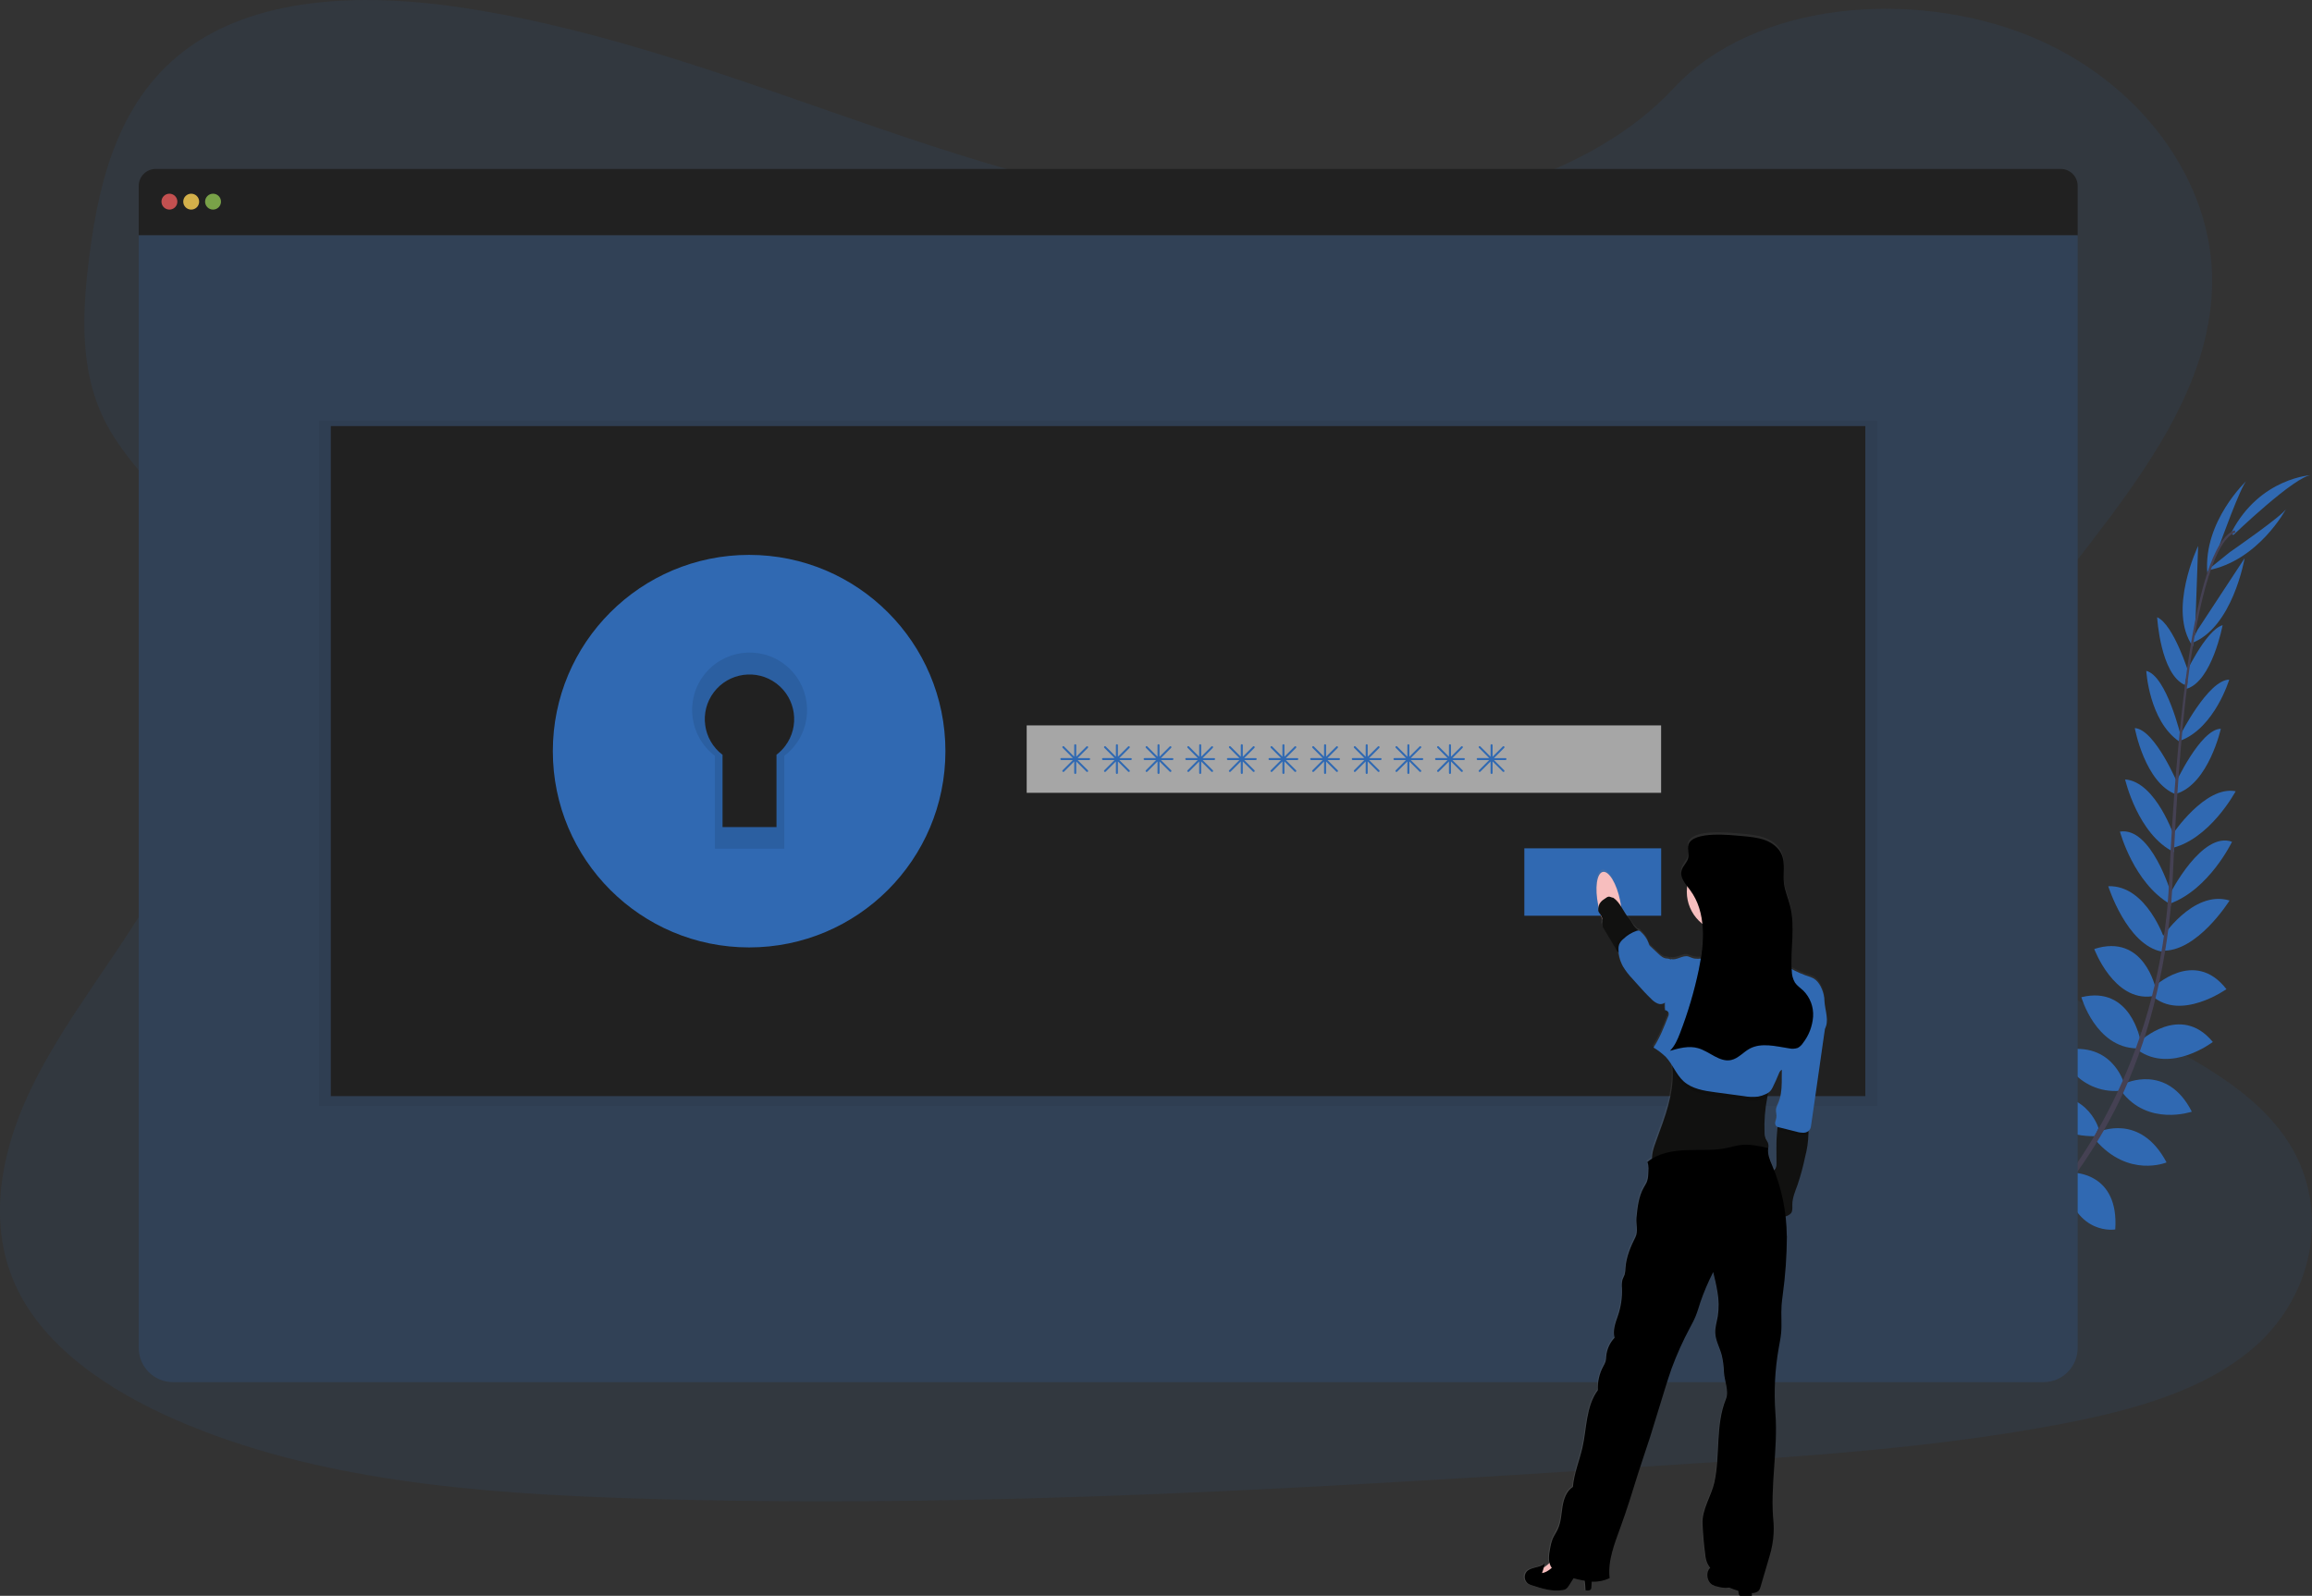 <?xml version="1.0" encoding="UTF-8"?><svg id="Ebene_2" xmlns="http://www.w3.org/2000/svg" xmlns:xlink="http://www.w3.org/1999/xlink" viewBox="0 0 412.82 284.98"><rect x="0" y="0" width="412.82" height="284.98" fill="#333333" stroke="none"/><defs><style>.cls-1{fill:#f7bebe;}.cls-2{opacity:.05;}.cls-2,.cls-3,.cls-4,.cls-5,.cls-6,.cls-7,.cls-8{isolation:isolate;}.cls-2,.cls-6,.cls-8{fill:#010101;}.cls-9{fill:url(#Unbenannter_Verlauf_2);}.cls-3{fill:#eb5b5c;}.cls-3,.cls-5,.cls-7{opacity:.8;}.cls-4,.cls-6,.cls-10{opacity:.1;}.cls-4,.cls-11{fill:#3069b2;}.cls-5{fill:#8ec151;}.cls-12{fill:#314156;}.cls-13{fill:#454153;}.cls-14{fill:#212121;}.cls-7{fill:#ffd354;}.cls-8{opacity:.1;}.cls-15{fill:#111110;}.cls-16{fill:#fff;opacity:.6;}.cls-17{fill:#517cbe;}</style><linearGradient id="Unbenannter_Verlauf_2" x1="288.97" y1="-523.78" x2="343.16" y2="-523.78" gradientTransform="translate(-16.91 -306.98) scale(1 -1)" gradientUnits="userSpaceOnUse"><stop offset="0" stop-color="#808181" stop-opacity=".25"/><stop offset=".54" stop-color="#808181" stop-opacity=".12"/><stop offset="1" stop-color="#808181" stop-opacity=".1"/></linearGradient></defs><g id="Ebene_1-2"><path class="cls-4" d="m233.5,38.8c-26.46.04-51.93-7.47-76.29-15.8C132.85,14.67,108.67,5.34,82.7,1.39c-16.7-2.54-35.69-2.31-48.75,6.92-12.57,8.88-16.21,23.57-17.96,37.15-1.32,10.21-1.93,20.93,3.02,30.27,3.43,6.49,9.31,11.83,13.45,18.01,14.46,21.5,5.76,48.97-8.29,70.97-6.59,10.32-14.3,20.22-19.29,31.13-4.98,10.91-7.02,23.29-1.94,34.06,5.03,10.68,16.4,18.43,28.61,23.72,24.78,10.77,53.63,13.08,81.71,13.97,62.15,1.97,124.41-2.05,186.52-6.07,22.98-1.49,46.07-2.98,68.57-7.29,12.5-2.39,25.36-5.94,34.22-13.71,11.25-9.87,13.55-25.98,5.36-37.57-13.72-19.43-49.91-23.09-59.75-44.11-5.43-11.57-.75-24.84,6.15-36,14.78-23.93,40.23-45.37,40.66-72.14.29-18.38-12.94-36.32-32.7-44.31-20.72-8.37-48.96-6.22-63.47,9.38-14.92,16.07-41.94,23.01-65.3,23.03Z"/><path class="cls-17" d="m351.35,228.46s-4.35-2.87-8.66-.83c0,0,1.33,2.56,6.79,2.32l1.88-1.49Z"/><path class="cls-17" d="m351.9,228.61s1.32,5.04-2,8.47c0,0-2-2.08,0-7.17l2-1.3Z"/><path class="cls-17" d="m357.31,223.77s-.32-4.29-10-2.86c0,0-.05,2.76,3.35,4.07,3.4,1.31,4.96.21,6.65-1.21Z"/><path class="cls-17" d="m357.92,223.74s4.09,1.31.44,10.39c0,0-2.7-.6-3.19-4.22-.48-3.61.95-4.86,2.74-6.18Z"/><path class="cls-17" d="m363.39,217.66s.56-7.06-9.34-6.33c0,0-.71,6.37,7.59,8.03l1.75-1.7Z"/><path class="cls-17" d="m369.92,209.69s-1.36-8-11.25-5.61c0,0-.04,6.91,9.63,7.52l1.61-1.9Z"/><path class="cls-11" d="m374.7,201.46s-2.27-7.79-12.07-5.46c0,0,2.33,7.01,11.42,6.9l.65-1.44Z"/><path class="cls-11" d="m379.24,193.42s-2.22-8.08-11.68-5.66c0,0,3.16,7.68,11.06,7.03l.63-1.37Z"/><path class="cls-11" d="m382.17,185.78s-1.71-9.88-10.53-7.7c0,0,2.56,8.99,9.88,9.14l.65-1.44Z"/><path class="cls-11" d="m384.91,176.55s-2.05-9.96-10.97-7.08c0,0,3.5,9.42,10.34,8.44l.63-1.36Z"/><path class="cls-11" d="m386.59,167.96s-3.25-9.96-10.15-9.7c0,0,3.32,10.52,9.58,11.68l.58-1.99Z"/><path class="cls-11" d="m387.68,159.58s-3.54-11.99-9.15-11.07c0,0,2.45,9.17,8.96,12.94l.2-1.87Z"/><path class="cls-11" d="m388.3,149.58s-3.32-9.99-8.85-10.39c0,0,2.26,9.83,8.74,12.99l.11-2.6Z"/><path class="cls-11" d="m388.97,140.25s-4.14-10-7.79-10.23c0,0,1.8,9.85,7.43,11.87l.35-1.64Z"/><path class="cls-11" d="m389.43,131.57s-2.55-10.86-6.2-11.77c0,0,.5,8.89,5.83,12.58l.37-.81Z"/><path class="cls-11" d="m390.81,120.2s-2.68-8.66-5.64-9.98c0,0,.58,10.21,4.96,12.1l.68-2.12Z"/><path class="cls-11" d="m391.95,112.76l.54-15.27s-5.54,11.51-.94,17.95l.4-2.68Z"/><path class="cls-11" d="m396.23,97.57s3.99-11.15,4.96-11.77c0,0-7.82,7.24-7.06,16.54l2.1-4.77Z"/><path class="cls-17" d="m363.66,217.61s7.02-.92,6.81,9c0,0-6.34,1.03-8.41-7.17l1.6-1.83Z"/><path class="cls-11" d="m370.26,209.43s8.11-.02,7.43,10.12c0,0-6.81,1.22-9.05-8.21l1.62-1.92Z"/><path class="cls-11" d="m374.78,202.12s7.36-3.45,12.07,5.46c0,0-6.8,2.87-12.72-4.02l.65-1.44Z"/><path class="cls-11" d="m379.4,193.49s7.54-3.67,11.96,5.03c0,0-7.85,2.7-12.58-3.65l.62-1.38Z"/><path class="cls-11" d="m382.07,185.99s7.25-6.93,13.04.08c0,0-7.41,5.7-13.37,1.47l.33-1.54Z"/><path class="cls-11" d="m384.5,176.31s7.3-7.08,13.04.33c0,0-8.19,5.82-13.3,1.16l.26-1.49Z"/><path class="cls-11" d="m385.86,167.68s5.62-8.85,12.24-6.87c0,0-5.83,9.37-12.18,8.95l-.06-2.08Z"/><path class="cls-11" d="m387.52,159.52s5.66-11.14,11.02-9.2c0,0-4.09,8.57-11.17,11.08l.15-1.88Z"/><path class="cls-11" d="m387.91,149s5.82-8.77,11.28-7.7c0,0-4.76,8.9-11.84,10.24l.57-2.54Z"/><path class="cls-11" d="m388.36,140.05s4.51-9.84,8.18-9.91c0,0-2.17,9.77-7.88,11.58l-.3-1.67Z"/><path class="cls-11" d="m389.25,131.36s5.02-9.97,8.79-9.99c0,0-2.57,8.52-8.62,10.86l-.17-.87Z"/><path class="cls-11" d="m390,120.82s3.75-8.25,6.86-9.18c0,0-1.88,10.05-6.45,11.37l-.41-2.19Z"/><path class="cls-11" d="m392.4,112.46l8.39-12.78s-2.15,12.6-9.61,15.22l1.22-2.45Z"/><path class="cls-11" d="m398.15,98.6s9.75-6.73,10.1-7.81c0,0-4.96,9.42-14.16,11.08l4.06-3.27Z"/><path class="cls-11" d="m398.74,95.58s11.19-10.76,14.05-10.75c0,0-9.23.42-14.32,10.17l.27.57Z"/><path class="cls-13" d="m390.11,122.42l.41.05c2.1-16.46,5.17-26.2,8.63-27.39l-.13-.39c-3.67,1.27-6.76,10.86-8.9,27.72Z"/><path class="cls-13" d="m387.02,161.77l.62.05c.13-1.54.23-3.11.3-4.68.59-13.62,1.5-26.13,2.69-35.51l-.35-.44c-1.2,9.4-2.37,22.28-2.96,35.93-.07,1.56-.17,3.12-.3,4.65Z"/><path class="cls-13" d="m339.87,236.31c.11-.05,10.95-4.89,22.2-16.44,6.59-6.76,12.07-14.53,16.23-23.01,5.2-10.6,8.38-23.61,9.44-36.26l-.64.3c-2.39,28.39-15.31,47.79-25.59,58.36-11.14,11.44-21.87,16.24-21.97,16.28l.33.77Z"/><path class="cls-14" d="m367.94,30.17H27.8c-1.67,0-3.03,1.36-3.03,3.03v8.83h346.21v-8.83c0-1.67-1.36-3.03-3.03-3.03Z"/><path class="cls-12" d="m24.77,42.03v198.68c0,3.37,2.74,6.11,6.11,6.11h333.99c3.37,0,6.11-2.74,6.11-6.11h0V42.03H24.77Z"/><circle class="cls-3" cx="30.25" cy="36.01" r="1.42"/><circle class="cls-7" cx="34.14" cy="36.01" r="1.42"/><circle class="cls-5" cx="38.04" cy="36.01" r="1.42"/><rect class="cls-2" x="56.95" y="75.16" width="278.24" height="122.35"/><rect class="cls-14" x="59.07" y="76.09" width="273.99" height="119.65"/><path class="cls-11" d="m133.76,106.88c-15.05,0-27.26,12.2-27.26,27.26s12.2,27.26,27.26,27.26,27.26-12.2,27.26-27.26-12.2-27.26-27.26-27.26h0Zm4.89,27.91v12.91h-9.64v-12.91c-3.52-2.66-4.21-7.67-1.55-11.18s7.67-4.21,11.18-1.55c3.52,2.66,4.21,7.67,1.55,11.18-.44.58-.96,1.1-1.55,1.55Z"/><path class="cls-8" d="m133.76,106.88c-15.05,0-27.26,12.2-27.26,27.26s12.2,27.26,27.26,27.26,27.26-12.2,27.26-27.26-12.2-27.26-27.26-27.26h0Zm4.89,27.91v12.91h-9.64v-12.91c-3.52-2.66-4.21-7.67-1.55-11.18s7.67-4.21,11.18-1.55c3.52,2.66,4.21,7.67,1.55,11.18-.44.58-.96,1.1-1.55,1.55Z"/><path class="cls-11" d="m133.76,99.09c-19.36,0-35.05,15.69-35.05,35.05s15.69,35.05,35.05,35.05,35.05-15.69,35.05-35.05h0c0-19.36-15.69-35.05-35.05-35.05Zm6.28,35.89v16.59h-12.39v-16.59c-4.52-3.42-5.41-9.86-1.99-14.38s9.86-5.41,14.38-1.99,5.41,9.86,1.99,14.38c-.57.75-1.24,1.42-1.99,1.99Z"/><rect class="cls-16" x="183.32" y="129.54" width="113.28" height="12.04"/><rect class="cls-11" x="272.18" y="151.49" width="24.43" height="12.04"/><path class="cls-11" d="m194.47,135.38h-2.05l1.82-1.82c.07-.07.07-.18,0-.25-.07-.07-.18-.07-.25,0h0s-1.82,1.82-1.82,1.82v-2.05c0-.1-.08-.18-.18-.18-.1,0-.18.08-.18.18v2.05l-1.82-1.83c-.07-.07-.18-.07-.25,0h0c-.07.07-.07.18,0,.25l1.82,1.82h-2.05c-.1,0-.18.08-.18.18,0,.1.08.18.18.18h2.05l-1.82,1.82c-.07.07-.07.18,0,.25.07.07.18.07.25,0l1.82-1.82v2.05c0,.1.08.18.18.18s.18-.08.18-.18v-2.05l1.82,1.82c.07.07.18.07.25,0,.07-.07.07-.18,0-.25l-1.82-1.82h2.05c.1,0,.18-.08.18-.18,0-.09-.08-.17-.18-.17Z"/><path class="cls-11" d="m201.91,135.38h-2.05l1.82-1.82c.07-.07.07-.18,0-.25-.07-.07-.18-.07-.25,0h0s-1.82,1.82-1.82,1.82v-2.05c0-.1-.08-.18-.18-.18-.1,0-.18.08-.18.18v2.05l-1.82-1.83c-.07-.07-.18-.07-.25,0h0c-.07.07-.07.18,0,.25l1.82,1.82h-2.05c-.1,0-.18.08-.18.18,0,.1.08.18.18.18h2.05l-1.82,1.82c-.07.07-.07.18,0,.25.07.07.18.07.25,0l1.82-1.82v2.05c0,.1.08.18.18.18s.18-.08.18-.18v-2.05l1.82,1.82c.07.07.18.07.25,0,.07-.07.07-.18,0-.25l-1.82-1.82h2.05c.1,0,.18-.08.18-.18,0-.09-.08-.17-.18-.17Z"/><path class="cls-11" d="m209.34,135.38h-2.05l1.82-1.82c.07-.07.07-.18,0-.25-.07-.07-.18-.07-.25,0h0s-1.82,1.82-1.82,1.82v-2.05c0-.1-.08-.18-.18-.18-.1,0-.18.08-.18.18v2.05l-1.82-1.83c-.07-.07-.18-.07-.25,0h0c-.07.07-.07.18,0,.25l1.82,1.82h-2.05c-.1,0-.18.08-.18.18,0,.1.08.18.18.18h2.05l-1.82,1.82c-.07.07-.07.18,0,.25.07.07.18.07.25,0l1.82-1.82v2.05c0,.1.08.18.18.18s.18-.08.18-.18v-2.05l1.82,1.82c.07.07.18.07.25,0,.07-.07.07-.18,0-.25l-1.82-1.82h2.05c.1,0,.18-.08.18-.18,0-.09-.08-.17-.18-.17Z"/><path class="cls-11" d="m216.78,135.38h-2.05l1.82-1.82c.07-.07.07-.18,0-.25-.07-.07-.18-.07-.25,0h0s-1.82,1.82-1.82,1.82v-2.05c0-.1-.08-.18-.18-.18-.1,0-.18.08-.18.18v2.05l-1.82-1.83c-.07-.07-.18-.07-.25,0h0c-.07.07-.07.18,0,.25l1.82,1.82h-2.05c-.1,0-.18.08-.18.18,0,.1.08.18.18.18h2.05l-1.82,1.82c-.07.07-.07.18,0,.25.07.07.18.07.25,0l1.82-1.82v2.05c0,.1.08.18.18.18s.18-.08.18-.18v-2.05l1.82,1.82c.07.07.18.07.25,0,.07-.07.07-.18,0-.25l-1.82-1.82h2.05c.1,0,.18-.08.18-.18,0-.09-.08-.17-.18-.17Z"/><path class="cls-11" d="m224.21,135.38h-2.05l1.82-1.82c.07-.07.07-.18,0-.25-.07-.07-.18-.07-.25,0h0s-1.82,1.82-1.82,1.82v-2.05c0-.1-.08-.18-.18-.18-.1,0-.18.08-.18.18v2.05l-1.82-1.83c-.07-.07-.18-.07-.25,0h0c-.07.07-.07.18,0,.25l1.82,1.82h-2.05c-.1,0-.18.08-.18.18,0,.1.08.18.18.18h2.05l-1.82,1.82c-.07.07-.07.18,0,.25.07.07.18.07.25,0l1.82-1.82v2.05c0,.1.08.18.18.18s.18-.08.18-.18v-2.05l1.82,1.82c.07.07.18.07.25,0,.07-.07.07-.18,0-.25l-1.82-1.82h2.05c.1,0,.18-.08.18-.18,0-.09-.08-.17-.18-.17Z"/><path class="cls-11" d="m231.64,135.38h-2.05l1.82-1.82c.07-.07.07-.18,0-.25-.07-.07-.18-.07-.25,0h0s-1.82,1.82-1.82,1.82v-2.05c0-.1-.08-.18-.18-.18-.1,0-.18.08-.18.18v2.05l-1.82-1.83c-.07-.07-.18-.07-.25,0h0c-.07.07-.07.18,0,.25l1.82,1.82h-2.05c-.1,0-.18.08-.18.18,0,.1.08.18.18.18h2.05l-1.82,1.82c-.07.07-.07.18,0,.25.07.07.18.07.25,0l1.82-1.82v2.05c0,.1.08.18.18.18s.18-.08.18-.18v-2.05l1.82,1.82c.07.07.18.07.25,0,.07-.07.07-.18,0-.25l-1.82-1.82h2.05c.1,0,.18-.08.18-.18,0-.09-.08-.17-.18-.17Z"/><path class="cls-11" d="m239.08,135.38h-2.05l1.82-1.82c.07-.07.07-.18,0-.25-.07-.07-.18-.07-.25,0h0s-1.82,1.82-1.82,1.82v-2.05c0-.1-.08-.18-.18-.18-.1,0-.18.08-.18.18v2.05l-1.82-1.83c-.07-.07-.18-.07-.25,0h0c-.07.07-.07.18,0,.25l1.82,1.82h-2.05c-.1,0-.18.08-.18.18,0,.1.08.18.18.18h2.05l-1.82,1.82c-.07.07-.07.18,0,.25.07.07.18.07.25,0l1.82-1.82v2.05c0,.1.08.18.18.18s.18-.08.18-.18v-2.05l1.82,1.82c.07.07.18.07.25,0,.07-.07.07-.18,0-.25l-1.82-1.82h2.05c.1,0,.18-.08.18-.18,0-.09-.08-.17-.18-.17Z"/><path class="cls-11" d="m246.51,135.38h-2.05l1.82-1.82c.07-.07.07-.18,0-.25-.07-.07-.18-.07-.25,0h0s-1.82,1.82-1.82,1.82v-2.05c0-.1-.08-.18-.18-.18-.1,0-.18.08-.18.18v2.05l-1.82-1.83c-.07-.07-.18-.07-.25,0h0c-.07.07-.07.18,0,.25l1.82,1.82h-2.05c-.1,0-.18.08-.18.18,0,.1.08.18.18.18h2.05l-1.82,1.82c-.07.07-.07.18,0,.25.07.07.18.07.25,0l1.82-1.82v2.05c0,.1.08.18.18.18s.18-.08.18-.18v-2.05l1.82,1.82c.07.07.18.07.25,0,.07-.07.07-.18,0-.25l-1.82-1.82h2.05c.1,0,.18-.08.18-.18,0-.09-.08-.17-.18-.17Z"/><path class="cls-11" d="m253.95,135.38h-2.05l1.82-1.82c.07-.07.07-.18,0-.25-.07-.07-.18-.07-.25,0h0s-1.82,1.82-1.82,1.82v-2.05c0-.1-.08-.18-.18-.18-.1,0-.18.08-.18.18v2.05l-1.82-1.83c-.07-.07-.18-.07-.25,0h0c-.07.07-.07.18,0,.25l1.82,1.82h-2.05c-.1,0-.18.08-.18.18,0,.1.08.18.18.18h2.05l-1.82,1.82c-.07.07-.07.18,0,.25.07.07.18.07.25,0l1.82-1.82v2.05c0,.1.08.18.18.18s.18-.08.18-.18v-2.05l1.82,1.82c.07.07.18.07.25,0,.07-.07.07-.18,0-.25l-1.82-1.82h2.05c.1,0,.18-.08.18-.18,0-.09-.08-.17-.18-.17Z"/><path class="cls-11" d="m261.38,135.38h-2.05l1.82-1.82c.07-.07.07-.18,0-.25-.07-.07-.18-.07-.25,0h0s-1.82,1.82-1.82,1.82v-2.05c0-.1-.08-.18-.18-.18-.1,0-.18.08-.18.18v2.05l-1.82-1.83c-.07-.07-.18-.07-.25,0h0c-.07.07-.07.18,0,.25l1.82,1.82h-2.05c-.1,0-.18.08-.18.18,0,.1.08.18.18.18h2.05l-1.82,1.82c-.07.07-.07.18,0,.25.07.07.18.07.25,0l1.82-1.82v2.05c0,.1.08.18.18.18s.18-.08.18-.18v-2.05l1.82,1.82c.07.07.18.07.25,0,.07-.07.07-.18,0-.25l-1.82-1.82h2.05c.1,0,.18-.08.18-.18,0-.09-.08-.17-.18-.17Z"/><path class="cls-11" d="m268.81,135.38h-2.05l1.82-1.82c.07-.07.07-.18,0-.25-.07-.07-.18-.07-.25,0h0s-1.82,1.82-1.82,1.82v-2.05c0-.1-.08-.18-.18-.18-.1,0-.18.08-.18.18v2.05l-1.82-1.83c-.07-.07-.18-.07-.25,0h0c-.07.07-.07.18,0,.25l1.82,1.82h-2.05c-.1,0-.18.08-.18.18,0,.1.08.18.18.18h2.05l-1.82,1.82c-.07.07-.07.18,0,.25.07.07.18.07.25,0l1.82-1.82v2.05c0,.1.08.18.18.18s.18-.08.18-.18v-2.05l1.82,1.82c.07.07.18.07.25,0,.07-.07.07-.18,0-.25l-1.82-1.82h2.05c.1,0,.18-.08.18-.18,0-.09-.08-.17-.18-.17Z"/><path class="cls-9" d="m325.8,178.44c-.01-.43-.06-.85-.16-1.27-.32-1.2-1.04-2.64-2.22-3.01-1.22-.37-2.4-.87-3.52-1.49-.21-3.79.66-7.68-.29-11.36-.35-1.35-.94-2.63-1.09-4.01-.19-1.71.27-3.54-.41-5.12-.54-1.25-1.72-2.12-2.99-2.58s-2.64-.58-3.99-.71c-1.7-.14-7.2-.79-9.12.73h0c-.13.1-.25.22-.35.35h0c-.04.06-.08.12-.11.18l-.02.03c-.04.07-.07.15-.1.23h0c-.03.09-.05.18-.06.27v.64c.02.32.07.64.07.95,0,.16-.01.31-.04.47-.12.42-.32.81-.59,1.15h0l-.06.09c-.04.06-.08.11-.11.17s-.06.1-.09.15-.06.08-.08.13c-.03.06-.06.12-.09.18,0,.04-.04.07-.05.1-.04.1-.08.2-.11.3-.08.31-.09.63-.02.94.1.4.26.77.48,1.12.09.15.18.29.28.43l.25.34c-.05.33-.07.66-.07.99,0,2.25,1.03,4.37,2.8,5.76.14,1.49.12,3-.05,4.49-.03.31-.07.63-.11.94s-.07.52-.12.78c-.52.07-1.05.03-1.55-.12-.23-.1-.47-.19-.71-.27-1.03-.26-2.08.77-3.1.46,0,.05-.03.1-.05.14-.21-.13-.46-.2-.71-.21-.61-.03-1.1-.47-1.54-.88l-1.35-1.27c-.09-.08-.17-.17-.23-.26-.07-.14-.13-.28-.16-.44-.23-.73-.78-1.32-1.31-1.87-.1-.13-.23-.22-.39-.28-.06,0-.12,0-.18,0-.04-.05-.08-.1-.12-.14-.09-.11-.19-.2-.29-.3-.64-.59-.71-1.1-1.27-1.77-.49-.63-.93-1.3-1.32-2-.05-.37-.11-.75-.19-1.14-.18-.88-.44-1.75-.78-2.58l-.71-1.57-.08.08c-.51-.76-1.06-1.18-1.55-1.08-.82.17-1.23,1.77-1.1,3.86l.28,2.12c0,.05.02.11.04.16-.05.25-.08.51-.08.76,0,.3.28.52.42.78.23.36.36.78.35,1.21-.02.15-.06.3-.07.45.02.33.13.65.33.92l1.77,2.97.35.62.02.03c.11.22.27.4.47.55.07.74.27,1.47.58,2.15.06.13.13.26.2.39.48.78,1.04,1.51,1.67,2.17l.84.95c.83.93,1.66,1.86,2.57,2.72.32.34.71.62,1.15.8.43.17.92.1,1.29-.19v1.32c.41.03.72.38.69.78,0,.14-.05.27-.13.38-.74,1.91-1.49,3.83-2.62,5.54.79.47,1.53,1.03,2.19,1.67.43.48.81,1,1.14,1.55.03.26.06.52.07.78.26,4.22-1.37,8.41-2.83,12.43-.42,1.14-.88,2.33-.85,3.52-.28.17-.54.36-.79.57.29.76.18,1.43.15,2.24-.01.49-.11.97-.29,1.42-.15.31-.32.62-.51.91-.92,1.62-1.12,3.54-1.3,5.39-.11,1.12.32,2.48-.18,3.48-.87,1.71-1.65,3.54-1.77,5.44,0,.43-.06.86-.16,1.27-.11.35-.3.65-.4,1-.1.46-.13.94-.07,1.42.07,1.7-.18,3.39-.74,4.99-.44,1.26-.93,2.62-.58,3.92-.85.9-1.38,2.06-1.5,3.29,0,.32-.05.63-.11.94-.11.32-.25.62-.42.9-.71,1.3-1.05,2.77-.96,4.25-1.06,1.44-1.59,3.22-1.91,4.98-.32,1.77-.45,3.56-.86,5.31-.54,2.31-1.51,4.64-1.7,7.01-1.15.73-1.64,2.15-1.86,3.49-.22,1.34-.25,2.75-.82,3.99-.29.64-.71,1.22-.98,1.88-.19.52-.34,1.07-.42,1.62-.17.86-.32,1.83-.11,2.65-.3.32-.65.58-1.04.79.06-.22.1-.44.14-.66-.91.83-2.57.54-3.3,1.53-.46.67-.3,1.57.35,2.05.23.14.47.25.73.32,1.77.57,3.59,1.14,5.41.84.22-.02.42-.09.61-.19.24-.17.43-.4.57-.66.27-.43.55-.86.81-1.3.65.19,1.32.35,1.99.46.07.57.12,1.13.14,1.7.35.07.83.09.99-.24.05-.12.07-.26.06-.39,0-.25.04-.58.06-.92h.07c1.08.04,2.15-.17,3.13-.63-.38-3.14.87-6.2,1.95-9.17,1.14-3.12,2.12-6.3,3.11-9.48.71-2.24,1.49-4.4,2.18-6.64.87-2.83,1.75-5.66,2.63-8.5.38-1.25.77-2.48,1.21-3.72.92-2.51,2.02-4.95,3.28-7.3.35-.67.71-1.33,1-2.02.35-.85.61-1.73.89-2.61.62-1.79,1.36-3.54,2.22-5.23.02-.05.04-.09.07-.13.29,1.17.57,2.36.76,3.54.26,1.45.28,2.92.06,4.38-.17.99-.49,1.96-.45,2.97.05,1.38.79,2.64,1.16,3.98.24,1,.37,2.02.4,3.04.1,1.59.96,3.38.35,4.86-1.89,4.68-.98,9.96-2.06,14.87-.56,2.52-2.26,4.89-2.12,7.47.09,1.83.25,3.65.48,5.47.05.57.2,1.14.44,1.66.14.28.3.54.48.79-.16.06-.29.22-.4.56-.29.88,0,1.98.79,2.48.32.17.67.29,1.02.35.48.14.98.21,1.48.21.16,0,.31-.03.46-.06.55.23,1.11.43,1.67.6,0,.15.03.29.05.44,0,.15.07.3.18.4.09.04.19.06.28.05h1.92v-.48c.44.05.89-.1,1.22-.4.17-.22.29-.47.35-.74.52-1.78,1.04-3.56,1.56-5.33.62-1.97.88-4.03.76-6.09-.68-6.52.82-13.07.33-19.61-.29-3.93-.09-7.89.6-11.77.16-.88.35-1.77.42-2.64.16-1.65-.04-3.32.08-4.96.04-.57.12-1.14.19-1.71.49-3.54.74-7.1.76-10.67-.01-1.18-.08-2.36-.22-3.54.37-.09.7-.29.97-.57.32-.41.23-.99.23-1.51,0-1.25.53-2.44.95-3.62.55-1.63.99-3.29,1.34-4.98.37-1.36.57-2.75.59-4.16,0-.14,0-.28-.02-.42.13-.09.24-.21.33-.35.09-.21.15-.43.17-.65.13-.9.26-1.81.39-2.72.09-.65.19-1.3.28-1.94l1.13-7.86c.1-.68.19-1.36.29-2.04l.29-2.03c.03-.24.07-.48.09-.71.86-1.44.04-3.37-.05-5.01Zm-9.39,29.41c-.42-.99-.81-2.01-.71-3.08h-.04c.09-.33.08-.68-.05-1-.11-.26-.3-.48-.42-.74-.13-.32-.19-.65-.19-.99-.09-2.15.08-4.31.51-6.42.05-.25.1-.5.14-.75.15-.09.28-.19.4-.32.19-.21.34-.45.46-.71.4-.8.76-1.62,1.1-2.45.11-.27.27-.58.54-.65-.06,2.07.16,4.18-.69,6.05-.16.3-.28.62-.35.96-.08.53.14,1.06.06,1.59-.04.27-.16.52-.2.79-.07.27,0,.56.21.75.05.03.1.06.15.08-.02.14-.04.29-.05.42-.03.29-.04.56-.06.73-.08.87-.11,1.74-.1,2.61,0,.94.04,1.88.02,2.83.01.27-.03.55-.13.8-.07.13-.16.25-.27.35-.1-.32-.22-.6-.34-.87h0Z"/><ellipse class="cls-1" cx="287.33" cy="161.24" rx="2" ry="5.65" transform="translate(-26.52 60.96) rotate(-11.58)"/><path d="m304.96,280.56c-.29.88,0,1.98.79,2.45.32.17.66.29,1.02.35.48.14.98.2,1.48.2.61-.03,1.2-.27,1.81-.35.07-.02.15,0,.21.03.06.07.09.16.08.25,0,.35.03.7.08,1.04,0,.15.07.3.18.4.09.04.19.06.28.05h1.92c.04-1.69-.14-3.37-.55-5.01-.03-.13-.07-.24-.14-.35-.16-.18-.38-.3-.61-.35-.47-.2-.98-.28-1.48-.26-.62.08-1.14.48-1.66.81s-1.25.63-1.89.46-1.18-.7-1.5.28Z"/><path class="cls-1" d="m276.79,279c-.54.58-1.2,1.03-1.94,1.32l-.33.16s-.08.05-.11.09c-.01.06,0,.11.04.16.56.86,1.62,1.25,2.6.95.21-.05.41-.15.57-.3.27-.32.42-.72.44-1.14.11-.43.09-.88-.05-1.31-.49-1.11-.67-.61-1.22.08Z"/><path d="m284.15,283.36c.01.13,0,.27-.06.39-.17.33-.63.31-.99.24-.05-1.2-.2-2.4-.44-3.58-.69-.03-1.18.62-1.55,1.2l-.95,1.5c-.14.26-.33.48-.57.66-.19.1-.4.17-.61.19-1.81.3-3.64-.27-5.39-.84-.26-.07-.5-.17-.73-.31-.65-.48-.8-1.38-.35-2.05.73-.99,2.38-.71,3.29-1.53-.1.58-.25,1.14-.47,1.69,1.22-.18,2.04-1.3,3.03-2.05.25-.21.54-.35.86-.41.24-.02.48,0,.71.07,1.13.29,2.2.81,3.12,1.53.37.29.95.71,1.12,1.16.17.54-.01,1.53-.01,2.11Z"/><circle class="cls-1" cx="308.5" cy="159.25" r="7.31"/><path class="cls-15" d="m322.91,202.43c-.03,1.4-.23,2.79-.59,4.14-.35,1.68-.79,3.33-1.34,4.96-.42,1.18-.95,2.36-.95,3.61,0,.52.08,1.1-.23,1.51-.28.29-.64.49-1.03.59-.4.11-.72.39-.87.78-.33-.5-.58-1.04-.74-1.62-.63-1.94-1.22-3.9-1.77-5.87-.1-.23-.08-.49.05-.71.09-.08.19-.14.31-.17.36-.15.7-.36.98-.63.13-.12.24-.26.33-.42.1-.25.15-.53.14-.8,0-.94,0-1.87-.02-2.81-.01-.87.02-1.73.1-2.59,0-.17.03-.44.06-.73.05-.56.16-1.2.46-1.42.45-.3,1.79.1,2.3.17.88.12,1.77.26,2.63.43.12.52.19,1.06.19,1.59Z"/><path class="cls-15" d="m293.38,167.44c-.28.57-.96.84-1.49,1.2l-1.79,1.23c-.24.22-.56.33-.89.3-.3-.11-.53-.33-.66-.62,0,0,0-.02,0-.03l-.37-.62-1.77-2.97c-.2-.27-.31-.58-.33-.91,0-.15.05-.29.07-.45,0-.43-.12-.85-.35-1.2-.14-.27-.42-.48-.42-.78-.01-.39.05-.78.2-1.14.19-.34.45-.62.78-.83.17-.12.34-.23.51-.35.09-.06.2-.11.31-.14.29-.06.58.18.88.19,1.28.86,1.77,2.48,2.78,3.65.57.67.62,1.18,1.26,1.77.1.09.2.19.3.29.13.14.23.29.32.46.12.3.82.66.68.95Z"/><path class="cls-1" d="m305.93,166.57c.53,1.12.94,2.34.79,3.56-.03.33-.14.65-.31.94-.51.78-1.58.92-2.51.97-.4-.03-.79.09-1.09.35-.26.37-.23.87.07,1.21.3.32.67.56,1.08.71,1.47.65,3.06,1.18,4.66,1.03.74-.07,1.47-.29,2.21-.4.81-.09,1.62-.13,2.43-.13.96-.04,1.92-.13,2.88-.23l2.54-.25c.14,0,.27-.05.38-.14.19-.22-.05-.54-.29-.71-1.35-1-3.07-1.69-3.83-3.19-.35-.71-.46-1.55-.73-2.32s-.68-1.45-.84-2.23c-.09-.68-.13-1.37-.12-2.06,0-.69-.24-1.37-.71-1.88-.51-.47-1.24-.59-1.93-.62-1.69-.07-3.49.33-4.69,1.52-.32.32-.6.71-.93,1s-.79.38-.57.76.65.62.88.96c.24.36.44.74.62,1.14Z"/><path class="cls-15" d="m320.35,176.87c-.45,2.73-1.17,5.4-2.17,7.98-.5,1.16-.93,2.36-1.27,3.58-.27,1.1-.22,2.27-.47,3.37-.31,1.37-.62,2.74-.87,4.12-.42,2.11-.59,4.26-.5,6.41,0,.34.07.67.19.99.12.25.3.47.41.74.17.47.13.98-.1,1.42-.18.41-.43.78-.73,1.1-3.3.98-6.83.66-10.27.87-3.17.19-6.37.84-9.49.3-.35-1.42.24-2.9.74-4.28,1.47-4.01,3.09-8.19,2.83-12.39-.03-.49-.08-.98-.17-1.46-.51-2.98.05-6.06.94-8.95.56-1.8.53-3.71.4-5.59-.06-.61-.07-1.22-.02-1.83.05-.62.28-1.22.67-1.71,0-.02.03-.05.05-.07s.16-.02.27,0h0c.06.02.12.02.18,0l.04-.02s.07-.02.1,0c.08.05.13.22.3.25.26.04.53.06.79.07.32,0,.63.05.94.13h.04c.46.08.93.04,1.37-.12.29-.07.58-.18.84-.33.08-.08.57-.16.67-.22.32-.19.25-1.11.32-1.48.04-.38.13-.75.27-1.1.33-.53.9-.86,1.52-.88.61-.01,1.22.04,1.82.16,1.32.19,2.67.16,3.97.46.65.15,1.36.38,1.96.08.16.04.19.18.19.35-.02.16-.05.33-.1.48-.23.98.54,1.88,1.25,2.58.3.33.65.61,1.04.83.35.16.71.23,1.06.41.29.15.53.38.71.65.2.31.34.66.4,1.03.08.68.04,1.38-.12,2.05Z"/><path class="cls-6" d="m320.35,176.87c-.45,2.73-1.17,5.4-2.17,7.98-.5,1.16-.93,2.36-1.27,3.58-.27,1.1-.22,2.27-.47,3.37-.31,1.37-.62,2.74-.87,4.12-.07.04-.15.08-.23.12-.44.21-.91.36-1.39.45-.86.1-1.74.08-2.59-.08l-5.05-.68c-2.02-.27-4.17-.6-5.66-1.97-.83-.75-1.38-1.74-1.98-2.7-.03-.49-.08-.98-.17-1.46-.51-2.98.05-6.06.94-8.95.56-1.8.53-3.71.4-5.59-.06-.61-.07-1.22-.02-1.83.05-.62.28-1.22.67-1.71.1-.03.21-.05.32-.07h0c.07-.01.14-.02.22-.03h.1c.12,0,.24.01.35.04.24.08.48.17.71.27h.04c.3.1.62.15.94.13.47,0,.95-.07,1.42-.11.58-.09,1.17.02,1.68.3.33.26.64.55.93.85.35.28.75.49,1.18.64,3.05,1.16,6.43,1.09,9.42-.2.29-.16.61-.25.95-.24.24.05.48.15.68.29.21.12.42.24.64.35.2.31.34.66.4,1.03.08.69.04,1.39-.11,2.07Z"/><path class="cls-11" d="m323.43,174.53c-1.41-.43-2.76-1.02-4.04-1.77-.2-.14-.44-.24-.68-.29-.33,0-.66.08-.95.24-2.99,1.29-6.37,1.36-9.42.2-.43-.15-.82-.36-1.18-.64-.29-.3-.61-.59-.93-.85-1.16-.75-2.78.13-4.08-.35-.23-.1-.47-.19-.71-.27-1.03-.26-2.08.77-3.09.46-.38,1.02-.66,2.08-.83,3.16-.14,1.24-.22,2.48-.23,3.72,0,.75-.04,1.49,0,2.24.25.04.48.19.62.4.09.25.07.53-.06.76-.74,1.9-1.49,3.82-2.61,5.53.79.47,1.52,1.03,2.19,1.67,1.24,1.31,1.85,3.15,3.19,4.36,1.51,1.36,3.66,1.7,5.66,1.96l5.05.68c.86.16,1.73.19,2.59.09.48-.09.94-.24,1.38-.45.29-.12.55-.29.77-.51.19-.21.34-.45.46-.71.4-.8.76-1.62,1.1-2.45.12-.29.29-.64.61-.66,1.88-1.69,3.65-3.43,5.52-5.12.75-.62,1.43-1.34,2.01-2.12.93-1.38.08-3.33,0-4.99-.01-.43-.06-.85-.16-1.26-.3-1.21-1.02-2.65-2.2-3.01Z"/><path class="cls-6" d="m293.38,167.44c-.28.57-.96.84-1.49,1.2l-1.79,1.23c-.24.22-.56.33-.89.3-.3-.11-.53-.33-.66-.62v-.25c-.01-.29.02-.57.11-.85.18-.4.45-.75.79-1.02.67-.63,1.46-1.11,2.33-1.42.14-.05.28-.07.42-.04.06.01.11.04.16.07.13.14.23.29.32.46.14.29.85.65.7.94Z"/><path class="cls-11" d="m297.6,171.17c-.6-.03-1.09-.46-1.53-.88l-1.34-1.25c-.09-.08-.17-.16-.23-.26-.07-.14-.13-.28-.16-.44-.28-.72-.73-1.35-1.3-1.87-.1-.13-.23-.22-.39-.28-.14-.03-.29-.01-.43.04-.87.3-1.66.78-2.33,1.42-.34.27-.62.62-.79,1.02-.09.27-.13.56-.11.85,0,.94.22,1.86.62,2.7.06.13.13.26.2.39.47.78,1.03,1.51,1.66,2.16l.84.94c.83.93,1.66,1.85,2.56,2.71.32.34.71.62,1.15.8.44.18.95.1,1.32-.21.17-.2.3-.43.38-.67.55-1.42,1.06-2.89,1.09-4.41,0-.61-.02-1.22-.08-1.83-.05-.64-.51-.9-1.11-.93Z"/><path d="m319.06,220.73c-.02,3.56-.27,7.12-.76,10.64-.07.57-.15,1.14-.19,1.71-.12,1.65.07,3.31-.08,4.96-.08.89-.27,1.77-.42,2.64-.69,3.87-.89,7.81-.6,11.73.49,6.52-1.01,13.05-.33,19.56.08,1.27.01,2.54-.21,3.78-.13.77-.31,1.54-.55,2.29-.52,1.77-1.04,3.54-1.56,5.31-.06.27-.18.52-.35.74-.37.32-.85.46-1.33.39-2.04-.06-3.96-.95-5.82-1.81-.21-.08-.41-.2-.58-.35-.39-.4-.35-1.03-.52-1.56s-.63-1.02-.89-1.56c-.22-.51-.35-1.06-.39-1.61-.24-1.81-.4-3.63-.48-5.46-.13-2.57,1.56-4.93,2.12-7.43,1.06-4.91.16-10.18,2.05-14.84.59-1.47-.27-3.26-.35-4.84-.03-1.02-.16-2.04-.4-3.04-.35-1.33-1.1-2.58-1.15-3.96-.04-1,.28-1.97.45-2.96.22-1.45.2-2.92-.06-4.36-.19-1.19-.47-2.38-.76-3.54l-.06.13c-.86,1.69-1.6,3.43-2.22,5.22-.28.87-.53,1.75-.88,2.59-.29.71-.65,1.36-1,2.02-1.26,2.35-2.35,4.78-3.27,7.27-.44,1.22-.82,2.48-1.21,3.71l-2.62,8.5c-.71,2.23-1.48,4.39-2.18,6.62-.98,3.19-1.96,6.34-3.1,9.46-1.06,2.96-2.33,6.02-1.95,9.14-.98.46-2.05.68-3.13.63-1.82-.16-3.61-.6-5.31-1.29-.68-.25-1.38-.53-1.83-1.09-.79-.96-.59-2.36-.35-3.59.09-.55.23-1.09.42-1.61.27-.65.71-1.23.98-1.87.56-1.24.59-2.63.81-3.98.22-1.34.71-2.76,1.85-3.49.19-2.36,1.16-4.68,1.7-6.99.4-1.75.54-3.54.86-5.31s.83-3.54,1.9-4.97c-.08-1.48.25-2.95.96-4.25.17-.28.31-.59.42-.9.07-.31.1-.62.11-.93.12-1.23.64-2.39,1.49-3.28-.35-1.29.14-2.64.58-3.89.56-1.6.81-3.29.74-4.98-.05-.47-.03-.95.07-1.42.1-.35.29-.65.41-.99.1-.42.15-.84.16-1.27.14-1.92.91-3.72,1.77-5.43.51-1,.08-2.35.18-3.47.18-1.85.39-3.76,1.3-5.37.17-.3.35-.59.51-.91.18-.45.28-.93.29-1.42.03-.81.15-1.48-.15-2.24,1.89-1.58,4.48-2.02,6.94-2.12s4.96.12,7.37-.41c.71-.16,1.42-.38,2.16-.48,1.7-.25,3.42.14,5.09.52-.12,1.06.27,2.08.71,3.07,1.7,4,2.59,8.3,2.62,12.64Z"/><path class="cls-6" d="m310.72,221.54l-4.07,9.15c-.19-1.19-.47-2.38-.76-3.54l-.06.13v-.19l2.22-4.87,2.68-.67Z"/><path class="cls-6" d="m322.91,202.43c-.23.18-.51.28-.81.3-.45.02-.9-.05-1.32-.18l-3.19-.8c-.1-.02-.2-.06-.29-.1.05-.56.16-1.2.46-1.42.45-.3,1.79.1,2.3.17.88.12,1.77.26,2.63.43.13.52.21,1.06.22,1.59Z"/><path class="cls-11" d="m325.6,181.37c.07.29.16.58.22.88.1.73.07,1.47-.07,2.19l-.29,2.02-.29,2.04-1.12,7.83-.28,1.94-.39,2.71c-.02.23-.08.45-.17.65-.24.39-.65.64-1.11.65-.45.01-.9-.05-1.32-.18l-3.19-.8c-.14-.02-.27-.08-.39-.16-.2-.19-.28-.48-.21-.75.05-.27.16-.52.2-.79.08-.52-.14-1.06-.06-1.58.08-.33.2-.65.35-.95,1.06-2.35.45-5.09.81-7.64.32-2.01,1.17-3.89,2.46-5.47.79-.99,1.7-1.89,2.71-2.66.4-.31,1.03-.94,1.53-1.06.64-.13.51.67.61,1.12Z"/><path d="m301.49,150.88c-.23.74.13,1.56-.04,2.32-.18.84-.97,1.42-1.19,2.25-.35,1.28.73,2.44,1.52,3.5,2.94,3.94,2.55,9.4,1.55,14.21-.81,3.86-1.93,7.65-3.35,11.33-.44,1.14-.93,2.3-1.8,3.16,1.63-.47,3.36-.94,4.99-.48,2.07.57,3.85,2.58,5.95,2.12,1.26-.28,2.15-1.4,3.28-2.02,2.12-1.14,4.68-.42,7.05-.06.51.12,1.04.09,1.54-.08.38-.2.7-.5.93-.86,1.06-1.36,1.69-2.99,1.82-4.71.11-1.73-.52-3.42-1.74-4.65-.5-.47-1.1-.86-1.49-1.42-.38-.65-.58-1.39-.58-2.15-.28-3.89.67-7.87-.31-11.64-.35-1.34-.93-2.63-1.09-4-.19-1.71.27-3.54-.41-5.1-.53-1.24-1.71-2.12-2.98-2.58s-2.63-.58-3.98-.71c-1.94-.16-8.87-.99-9.68,1.54Z"/><g class="cls-10"><path d="m303.33,173.17c-.8,3.84-1.92,7.62-3.33,11.28.24-.48.45-.99.64-1.5,1.42-3.68,2.54-7.47,3.35-11.33,1.01-4.81,1.39-10.27-1.54-14.21-.71-.94-1.62-1.96-1.59-3.07-.26.33-.47.71-.6,1.11-.35,1.28.73,2.44,1.52,3.5,2.94,3.94,2.55,9.4,1.55,14.21Z"/><path d="m301.5,152.84c.28-.35.5-.76.62-1.19.05-.53.04-1.06-.04-1.58-.27.21-.48.49-.59.81-.21.63.03,1.31,0,1.96Z"/><path d="m322.6,184.73c-.23.36-.56.65-.93.86-.49.17-1.03.2-1.54.08-2.37-.35-4.96-1.08-7.05.06-1.14.62-2.02,1.73-3.28,2.02-2.09.47-3.88-1.54-5.94-2.12-1.47-.41-3.01-.07-4.49.35-.29.63-.69,1.2-1.17,1.69,1.63-.47,3.36-.94,4.99-.48,2.07.57,3.85,2.58,5.95,2.12,1.26-.28,2.15-1.4,3.28-2.02,2.12-1.14,4.68-.42,7.05-.06.51.12,1.04.09,1.54-.08.38-.2.7-.5.93-.86.64-.85,1.14-1.79,1.47-2.8-.24.43-.5.85-.8,1.24Z"/></g></g></svg>